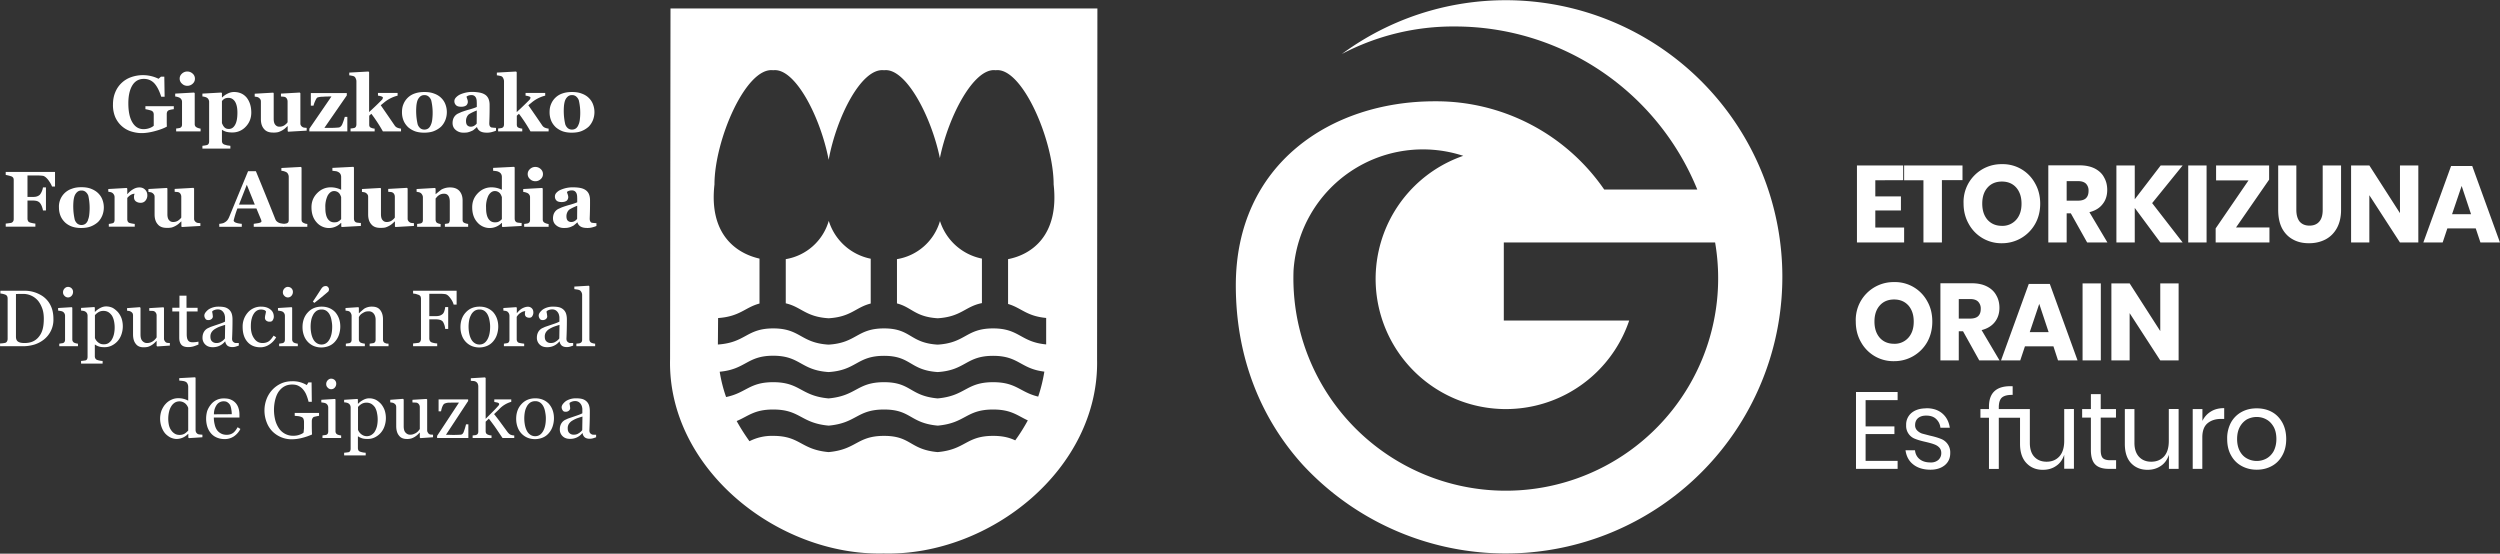 <?xml version="1.0" encoding="utf-8"?>
<svg xmlns="http://www.w3.org/2000/svg" viewBox="110.25 117.3 311.55 69">
  <rect x="110.25" y="117.3" width="311.55" height="69" fill="#333333" stroke="none"/>
  <style>
    path {
      fill: white;
    }
  </style>
  <g transform="matrix(1.33 0 0 -1.33 0 302.85)">
    <path d="M0 0v.76h-3.9v-7.2H0v.75h-3v2.51h2.7v.72H-3V0Zm2.7-.77c-.59 0-1.05-.14-1.4-.43a1.42 1.42 0 0 1-.5-1.14 1.29 1.29 0 0 1 .87-1.3c.25-.1.57-.19.98-.28.33-.08.59-.15.77-.22.19-.07.35-.16.48-.3.12-.12.19-.3.19-.51a.84.84 0 0 0-.27-.65 1.05 1.05 0 0 0-.74-.24c-.42 0-.76.1-1.02.31s-.4.5-.43.83H.74c.08-.57.32-1.02.74-1.34.41-.32.95-.48 1.6-.48.56 0 1.01.15 1.35.43.34.29.5.66.5 1.12a1.35 1.35 0 0 1-.9 1.35c-.25.1-.58.2-.99.29l-.76.2a1.2 1.2 0 0 0-.46.3.68.68 0 0 0-.18.5c0 .26.09.48.27.64.19.16.44.24.77.24.39 0 .7-.1.93-.32.23-.22.37-.5.4-.82h.88c-.08.55-.31 1-.69 1.33-.38.33-.88.5-1.5.5M10.78.48v.82C9.3 1.37 8.56.73 8.56-.61v-.23h-.8v-.81h.8v-4.8h.92v4.8h2.88v.81H9.48v.16c0 .43.1.74.28.91.2.18.53.27 1.02.26m4.83-1.33v-2.98c0-.63-.15-1.11-.45-1.45-.3-.33-.7-.5-1.2-.5-.49 0-.87.16-1.15.46-.28.3-.42.74-.42 1.3v3.17h-.92V-4.1c0-.78.2-1.38.6-1.8.4-.42.9-.63 1.54-.63.48 0 .9.12 1.25.37.36.24.6.59.75 1.04v-1.31h.91v5.6zm4.3-4.79c-.33 0-.55.07-.68.2s-.2.38-.2.74v3.05h1.43v.8h-1.43v1.4h-.92v-1.4h-.82v-.8h.82v-3.03c0-.64.14-1.1.42-1.37.27-.27.7-.4 1.26-.4h.68v.81zm5.5 4.8v-2.99c0-.63-.14-1.11-.44-1.45-.3-.33-.7-.5-1.21-.5-.48 0-.86.16-1.14.46-.28.3-.43.74-.43 1.3v3.17h-.9V-4.1c0-.78.19-1.38.58-1.8.4-.42.91-.63 1.55-.63.47 0 .89.12 1.25.37.36.24.6.59.75 1.04v-1.32h.91v5.61zm3.15-1.14v1.13h-.91v-5.6h.9v2.95c0 .62.17 1.06.5 1.33.33.27.75.4 1.27.4h.28v1.01c-.49 0-.9-.1-1.25-.32a2.06 2.06 0 0 1-.8-.9m5.1 1.2c-.53 0-1-.11-1.42-.34a2.5 2.5 0 0 1-1-1 3.12 3.12 0 0 1-.35-1.54c0-.58.12-1.1.36-1.52.24-.44.57-.77.99-1 .42-.23.89-.35 1.42-.35.53 0 1 .12 1.42.35.42.23.74.56.98 1 .24.43.36.94.36 1.52 0 .59-.12 1.1-.36 1.54-.24.43-.56.77-.98 1-.42.23-.9.34-1.42.34m0-.81c.33 0 .63-.08.9-.23.28-.15.5-.38.68-.69.17-.3.26-.69.26-1.15 0-.45-.1-.83-.26-1.14-.17-.3-.4-.53-.67-.68a1.88 1.88 0 0 0-.91-.23c-.33 0-.63.08-.91.23-.28.15-.5.37-.67.68-.17.31-.26.7-.26 1.14 0 .46.09.84.26 1.15.17.31.4.54.67.7.28.14.58.22.9.22" transform="translate(260.7 102.02)"></path>
    <path d="m0 0-2.6 7.17h-1.98L-7.18 0h1.81l.44 1.32h2.66L-1.83 0Zm-2.71 2.65h-1.78l.9 2.65zM-9.37 0h1.72v7.22h-1.72V2.75l-2.87 4.47h-1.71V0h1.71v4.43zm-5.92 1.33c.26.47.4 1.04.4 1.72v4.17h-1.72V3.05c0-.47-.1-.84-.32-1.09-.21-.25-.52-.38-.92-.38s-.7.13-.92.38c-.2.25-.31.62-.31 1.1v4.16h-1.7V3.05c0-.68.12-1.25.36-1.72.25-.47.6-.82 1.03-1.05.43-.24.93-.35 1.5-.35s1.08.12 1.53.35c.46.24.81.59 1.07 1.05M-26.64 0h5.04v1.41h-3.13l3.1 4.48v1.33h-4.97v-1.4h3.04l-3.08-4.5zm-2.57 0h1.72v7.22h-1.72zm-.52 0-2.86 3.69 2.86 3.53h-2.06l-2.43-3.17v3.17h-1.72V0h1.72v3.24l2.4-3.24Zm-7.05 0-1.69 2.84c.55.14.96.39 1.24.76.29.36.43.8.43 1.33 0 .45-.1.84-.3 1.18-.18.35-.48.62-.86.82-.4.2-.87.3-1.43.3h-2.93V0h1.72v2.73h.39L-38.68 0Zm-1.77 4.83c0-.3-.08-.52-.24-.68-.16-.15-.4-.23-.75-.23h-1.06v1.83h1.06c.34 0 .58-.08.75-.24a.91.91 0 0 0 .24-.68m-5.01-3.1c.32.56.48 1.2.48 1.9 0 .72-.16 1.35-.48 1.91a3.43 3.43 0 0 1-3.1 1.8 3.54 3.54 0 0 1-3.6-3.7c0-.71.17-1.35.49-1.91a3.47 3.47 0 0 1 3.1-1.8 3.55 3.55 0 0 1 3.11 1.8m-1.27 1.9c0-.63-.17-1.13-.5-1.5a1.7 1.7 0 0 0-1.34-.57c-.56 0-1 .19-1.34.56-.33.38-.5.88-.5 1.52s.17 1.14.5 1.51c.33.37.78.56 1.34.56s1.01-.19 1.34-.56c.33-.38.5-.88.5-1.51m-7.46 2.2h1.93v1.38h-5.47V5.83h1.81V0h1.73zm-3.63 0v1.38h-4.33V0h4.42v1.4h-2.7V3h2.4v1.32h-2.4v1.51z" transform="translate(317.14 116.79)"></path>
    <path d="M0 0v7.22h-1.72V2.75l-2.87 4.47H-6.3V0h1.71v4.43L-1.72 0Zm-9 0h1.71v7.22H-9zm-2.3 0h1.83l-2.6 7.17h-1.97L-16.64 0h1.8l.44 1.32h2.67zm-.88 2.65h-1.77l.89 2.65zM-16.78 0l-1.68 2.84c.54.14.95.39 1.24.76.28.36.43.8.43 1.33 0 .45-.1.84-.3 1.18-.19.35-.48.62-.87.82-.39.2-.86.3-1.42.3h-2.94V0h1.72v2.73h.4L-18.68 0Zm-1.76 4.83c0-.3-.08-.52-.24-.68-.16-.15-.41-.23-.75-.23h-1.07v1.83h1.07c.33 0 .58-.08.74-.24a.91.91 0 0 0 .25-.68m-5.01-3.1c.31.56.47 1.2.47 1.9 0 .72-.15 1.35-.47 1.91a3.43 3.43 0 0 1-3.11 1.8 3.54 3.54 0 0 1-3.59-3.7c0-.71.16-1.35.48-1.91a3.45 3.45 0 0 1 3.1-1.8 3.54 3.54 0 0 1 3.12 1.8m-1.27 1.9c0-.63-.17-1.13-.5-1.5a1.7 1.7 0 0 0-1.34-.57c-.56 0-1.01.19-1.34.56-.33.38-.5.88-.5 1.52s.17 1.14.5 1.51c.33.37.78.56 1.34.56s1-.19 1.34-.56c.33-.38.5-.88.5-1.51" transform="translate(287.03 105.74)"></path>
    <path d="M0 0a5.05 5.05 0 0 0-4.03-3.57v-4.15c1.38-.35 1.69-1.26 3.82-1.39C2-8.97 2.36-8 3.93-7.69v4.17A5.2 5.2 0 0 0 0 0" transform="translate(170.97 118.8)"></path>
    <path d="M0 0a5.06 5.06 0 0 0-4.03-3.59v-4.14C-2.56-8.07-2.17-9-.01-9.13 2.11-9 2.52-8.1 3.93-7.75v4.2A5.17 5.17 0 0 0 0 0" transform="translate(160.55 118.82)"></path>
    <path d="M0 0h-40l-.04-32.84c-.26-10.22 10.03-18.46 20.01-18.23 9.99-.25 20.22 7.96 20 18.18zm-7.7-40.47c-.51.24-1.11.42-2.07.42-2.56 0-2.56-1.28-5.2-1.52-2.63.24-2.47 1.52-5.02 1.52-2.56 0-2.56-1.28-5.2-1.52-2.63.24-2.63 1.52-5.19 1.52a4.62 4.62 0 0 1-2.22-.5c-.44.61-.84 1.24-1.2 1.89 1.1.46 1.64 1.08 3.42 1.08 2.56 0 2.56-1.27 5.2-1.51 2.63.24 2.63 1.51 5.19 1.51 2.55 0 2.4-1.27 5.03-1.51 2.63.24 2.63 1.51 5.19 1.51 1.7 0 2.27-.57 3.25-1.02-.35-.64-.74-1.27-1.18-1.87m2.15 4.1c-1.71.41-2.03 1.35-4.22 1.35-2.56 0-2.56-1.28-5.2-1.52-2.63.24-2.47 1.52-5.02 1.52-2.56 0-2.56-1.28-5.2-1.52-2.63.24-2.63 1.52-5.19 1.52-2.25 0-2.52-1-4.41-1.39-.27.76-.47 1.56-.6 2.37 2.46.23 2.55 1.5 5.01 1.5 2.56 0 2.56-1.36 5.2-1.53 2.63.17 2.63 1.52 5.19 1.52 2.55 0 2.4-1.35 5.03-1.52 2.63.17 2.63 1.52 5.19 1.52 2.42 0 2.55-1.21 4.8-1.48-.13-.8-.32-1.58-.58-2.35M-4.8-29v-2.48c-2.41.22-2.5 1.5-4.97 1.5-2.56 0-2.56-1.36-5.2-1.52-2.63.16-2.47 1.52-5.02 1.52-2.56 0-2.56-1.36-5.2-1.52-2.63.16-2.63 1.52-5.18 1.52-2.53 0-2.56-1.33-5.19-1.51l.02 2.48c2.07.15 2.52 1 3.88 1.36v4.21c-2.21.5-4.75 2.3-4.22 6.95 0 4.15 2.95 11.02 5.5 10.7 2.06.26 4.44-4.41 5.2-8.39.73 3.98 3.07 8.65 5.19 8.39 2.02.26 4.42-4.29 5.23-8.23.8 3.94 3.2 8.5 5.23 8.23 2.47.32 5.43-6.55 5.43-10.7.54-4.82-2.1-6.58-4.27-7v-4.2c1.24-.36 1.72-1.14 3.57-1.31" transform="translate(185.72 138.72)"></path>
    <path d="M0 0a2.62 2.62 0 0 1-.42-.08c-.1-.03-.16-.09-.2-.16a.55.55 0 0 1-.04-.23v-.6a11.28 11.28 0 0 1 .01-.56c-.24-.14-.6-.28-1.07-.41-.47-.13-.9-.2-1.3-.2-.37 0-.72.07-1.05.18A2.42 2.42 0 0 0-5.5-.71 2.9 2.9 0 0 0-5.7.43c0 .4.06.77.2 1.12a2.48 2.48 0 0 0 1.47 1.44 3.32 3.32 0 0 0 2.6-.14l.23.2h.31l.03-1.88h-.32c-.18.57-.4.99-.65 1.26-.26.27-.58.41-.98.41-.46 0-.82-.2-1.07-.6-.25-.41-.38-.97-.38-1.69 0-.75.12-1.35.37-1.77.25-.43.6-.65 1.06-.65.2 0 .4.04.56.1.17.06.3.14.39.22V-.5c0 .08-.02.16-.05.22a.4.4 0 0 1-.19.15 4.4 4.4 0 0 1-.54.13v.28H0Z" transform="translate(99.18 129.28)"></path>
    <path d="M0 0h-2.29v.27a2.76 2.76 0 0 1 .34.05.3.3 0 0 1 .16.12c.04.06.05.13.05.22v2.1c0 .1-.02.17-.06.23a.49.49 0 0 1-.14.15 1.26 1.26 0 0 1-.44.13v.27l1.77.1.06-.06V.71A.4.4 0 0 1-.5.49c.04-.06.1-.1.16-.13A1.18 1.18 0 0 1 0 .26Zm-.53 4.94a.61.61 0 0 0-.21-.47.72.72 0 0 0-.5-.2c-.2 0-.37.07-.5.2a.61.61 0 0 0-.22.47c0 .19.07.34.21.47.14.13.31.2.5.2.2 0 .37-.07.51-.2a.62.62 0 0 0 .21-.47" transform="translate(101.69 127.2)"></path>
    <path d="M0 0c0-.51-.17-.95-.51-1.31a1.69 1.69 0 0 0-1.3-.55c-.22 0-.41.03-.56.07-.14.05-.26.1-.35.17h-.03v-1.01c0-.09.01-.16.05-.23.04-.06.1-.1.16-.13l.28-.08.3-.04v-.26h-2.62v.26a4.16 4.16 0 0 1 .43.07c.08.03.13.08.16.14.03.06.04.14.04.22v3.7c0 .08-.03.15-.06.22a.44.44 0 0 1-.14.15.67.67 0 0 1-.2.08c-.07.02-.15.04-.23.04v.27l1.77.1.06-.05v-.4l.02-.01c.16.16.34.28.53.37.2.1.4.14.58.14.5 0 .9-.18 1.19-.53C-.15 1.04 0 .58 0 0m-1.3-.01c0 .18-.01.35-.04.52-.03.16-.07.3-.14.44a.84.84 0 0 1-.26.31.65.65 0 0 1-.4.12.74.74 0 0 1-.37-.08.86.86 0 0 1-.24-.22V-.97c.01-.05.04-.11.08-.19a.9.9 0 0 1 .12-.18.56.56 0 0 1 .2-.15.67.67 0 0 1 .26-.04c.24 0 .43.13.57.38.15.26.22.64.22 1.14" transform="translate(106.44 128.96)"></path>
    <path d="m0 0-1.73-.1-.05.05v.47h-.02L-2.04.2a1.9 1.9 0 0 0-.63-.34 1.87 1.87 0 0 0-.48-.04c-.37 0-.65.1-.84.33-.2.22-.3.53-.3.93V2.7c0 .1-.01.17-.05.23a.57.57 0 0 1-.14.15.45.45 0 0 1-.19.08l-.2.03v.27l1.74.1.04-.06V1.1c0-.25.05-.44.15-.55.1-.12.22-.18.39-.18s.32.04.46.13c.14.1.24.19.3.29v1.95a.5.5 0 0 1-.05.22.4.4 0 0 1-.13.16.43.43 0 0 1-.2.06l-.24.02v.27l1.76.1.06-.06V.7c0-.08.01-.16.05-.21A.43.43 0 0 1-.22.28L0 .26Z" transform="translate(111.63 127.27)"></path>
    <path d="M0 0h-3.56v.25l2.07 3.02c-.28 0-.54 0-.77-.02-.23 0-.41-.03-.55-.08-.04-.02-.1-.1-.18-.27a2.6 2.6 0 0 1-.18-.49h-.25v1.18h3.37v-.22L-2.15.33H-1.56a7.42 7.42 0 0 1 .7.03c.1 0 .18.04.24.1.06.05.1.12.14.2a5.33 5.33 0 0 1 .24.7H0Z" transform="translate(115.44 127.2)"></path>
    <path d="M0 0h-1.7a14.4 14.4 0 0 1-1.08 1.65l-.2-.18V.68c0-.09 0-.16.03-.21.02-.06.07-.1.15-.13a.96.96 0 0 1 .33-.08V0h-2.26v.27a2.8 2.8 0 0 1 .35.05c.07.03.13.07.15.12.03.06.05.13.05.22V4.7c0 .08-.02.16-.06.25a.4.4 0 0 1-.15.2.67.67 0 0 1-.2.06c-.1.02-.18.04-.26.04v.26l1.8.1.06-.06V1.81A31.5 31.5 0 0 1-1.85 2.9c.08.08.13.14.13.18l.02.08c0 .05-.04.08-.12.11-.07.03-.19.06-.34.08v.25h1.84v-.25a3.25 3.25 0 0 1-1.25-.63l-.33-.27A326.2 326.2 0 0 0-.6.56.55.55 0 0 1-.33.34C-.23.3-.11.27 0 .26Z" transform="translate(120.47 127.2)"></path>
    <path d="M0 0c.18-.17.32-.37.41-.6a2.05 2.05 0 0 0 0-1.51c-.1-.24-.23-.44-.4-.61-.2-.18-.43-.32-.69-.42-.26-.1-.57-.14-.9-.14-.3 0-.57.04-.82.12-.25.09-.47.22-.66.38-.18.17-.33.37-.43.6-.1.24-.16.5-.16.8 0 .3.04.55.14.78a1.74 1.74 0 0 0 1.08 1c.26.09.55.13.88.13.33 0 .63-.04.89-.14C-.4.3-.18.17 0 0m-.93-2.51c.06.13.1.3.12.5a5.13 5.13 0 0 1-.1 1.76.85.85 0 0 1-.25.36.58.58 0 0 1-.39.13.58.58 0 0 1-.4-.14.92.92 0 0 1-.25-.37c-.05-.14-.08-.3-.1-.48a5.63 5.63 0 0 1 .12-1.75.83.83 0 0 1 .24-.36.6.6 0 0 1 .4-.13c.14 0 .26.04.37.12.1.08.18.2.24.36" transform="translate(124.21 130.36)"></path>
    <path d="M0 0c-.1-.05-.23-.09-.38-.13-.14-.04-.3-.06-.46-.06-.3 0-.51.05-.65.14a.67.67 0 0 0-.29.38h-.02a2.5 2.5 0 0 0-.24-.21C-2.1.06-2.19 0-2.28-.03a1.9 1.9 0 0 0-.33-.12c-.1-.03-.25-.04-.44-.04-.28 0-.52.08-.72.25-.2.16-.3.38-.3.66 0 .15.03.29.07.4a.9.9 0 0 0 .44.48l.31.14c.22.08.48.17.79.25.3.09.52.16.66.23v.35l-.01.24c-.01.1-.03.18-.06.25a.48.48 0 0 1-.16.2.47.47 0 0 1-.29.07.7.7 0 0 1-.44-.14c0-.04.03-.12.06-.21.04-.1.06-.2.06-.3a.48.48 0 0 0-.13-.3.63.63 0 0 0-.19-.1.96.96 0 0 0-.32-.04c-.2 0-.36.04-.46.14a.5.5 0 0 0-.16.39c0 .13.06.25.17.36.1.1.23.2.39.27a2.86 2.86 0 0 0 1.08.23c.23 0 .44-.02.64-.05.2-.03.37-.08.53-.17.15-.08.27-.2.36-.37.08-.16.13-.37.13-.63A33.47 33.47 0 0 0-.63.71c0-.12.01-.2.04-.26A.31.31 0 0 1-.44.3 5.24 5.24 0 0 1 0 .26Zm-1.8 1.89a4.45 4.45 0 0 1-.73-.35.7.7 0 0 1-.2-.26.84.84 0 0 1-.08-.37c0-.19.04-.33.12-.41.09-.09.2-.13.32-.13a.6.6 0 0 1 .33.09c.09.05.16.12.23.2z" transform="translate(129.37 127.27)"></path>
    <path d="M0 0h-1.7a14.86 14.86 0 0 1-1.08 1.65l-.2-.18V.68a.5.5 0 0 1 .03-.21c.02-.06.07-.1.15-.13a.96.96 0 0 1 .33-.08V0h-2.26v.27a2.76 2.76 0 0 1 .34.05c.08.03.13.07.16.12.03.06.05.13.05.22V4.7c0 .08-.02.16-.06.25a.41.41 0 0 1-.15.2.67.67 0 0 1-.2.06c-.1.02-.18.04-.26.04v.26l1.8.1.06-.06V1.81A31.5 31.5 0 0 1-1.85 2.9c.08.08.13.14.13.18l.02.08c0 .05-.04.08-.12.11-.07.03-.19.06-.34.08v.25h1.84v-.25a3.18 3.18 0 0 1-1.25-.63l-.33-.27A207.57 207.57 0 0 0-.6.56.55.55 0 0 1-.33.34C-.23.3-.11.27 0 .26Z" transform="translate(134.3 127.2)"></path>
    <path d="M0 0c.18-.17.32-.37.41-.6a2.05 2.05 0 0 0 0-1.51c-.1-.24-.23-.44-.4-.61-.2-.18-.43-.32-.69-.42-.26-.1-.57-.14-.9-.14-.3 0-.57.04-.82.12-.25.09-.47.22-.66.38-.18.17-.33.37-.43.6-.1.24-.16.5-.16.8 0 .3.04.55.14.78a1.74 1.74 0 0 0 1.08 1c.26.09.55.13.88.13.33 0 .63-.04.89-.14C-.4.3-.18.17 0 0m-.93-2.51c.06.13.1.3.12.5a5.13 5.13 0 0 1-.1 1.76.85.85 0 0 1-.25.36.58.58 0 0 1-.39.13.58.58 0 0 1-.4-.14.92.92 0 0 1-.25-.37c-.05-.14-.08-.3-.1-.48a5.63 5.63 0 0 1 .12-1.75.83.83 0 0 1 .24-.36.6.6 0 0 1 .4-.13c.14 0 .26.04.37.12.1.08.18.2.24.36" transform="translate(138.04 130.36)"></path>
    <path d="M0 0h-.28c-.07.2-.2.41-.37.64-.18.22-.35.35-.5.37a4.48 4.48 0 0 1-.63.03h-.8V-.97h.51c.15 0 .27.01.38.05.1.03.2.09.28.17a1.48 1.48 0 0 1 .28.67h.28v-2.16h-.28c-.01.1-.05.24-.11.4a1.2 1.2 0 0 1-.17.3.63.63 0 0 1-.27.18c-.1.03-.24.05-.39.05h-.51V-3c0-.09.02-.16.05-.22.03-.07.1-.12.19-.15a2.99 2.99 0 0 1 .5-.1v-.29h-2.78v.29a13.74 13.74 0 0 1 .52.07c.09.04.15.09.18.15.04.06.05.13.05.23V.59c0 .09-.01.16-.04.22a.36.36 0 0 1-.19.15 3.56 3.56 0 0 1-.52.13v.28H0Z" transform="translate(88.05 122.03)"></path>
    <path d="M0 0c.18-.17.32-.37.41-.6a2.05 2.05 0 0 0 0-1.51c-.1-.24-.23-.44-.4-.61-.2-.18-.43-.32-.69-.42-.26-.1-.57-.14-.9-.14-.3 0-.57.04-.82.12a1.9 1.9 0 0 0-.66.38c-.18.17-.33.37-.43.6-.1.24-.16.5-.16.8A1.75 1.75 0 0 0-2.43.4c.26.1.55.14.88.14.33 0 .63-.04.89-.14C-.4.3-.18.17 0 0m-.93-2.51c.06.13.1.3.12.5A5.33 5.33 0 0 1-.9-.26a.85.85 0 0 1-.25.36.58.58 0 0 1-.39.13.58.58 0 0 1-.4-.14.93.93 0 0 1-.25-.37c-.05-.14-.08-.3-.1-.48a5.65 5.65 0 0 1 .12-1.75.83.83 0 0 1 .24-.36.6.6 0 0 1 .4-.13c.14 0 .26.04.37.12.1.08.18.2.24.36" transform="translate(92.07 121.43)"></path>
    <path d="M0 0a.74.74 0 0 0-.17-.48.55.55 0 0 0-.45-.21.74.74 0 0 0-.45.13c-.12.09-.18.22-.18.4 0 .08 0 .14.02.2l.03.12a.77.77 0 0 1-.35-.11 1.18 1.18 0 0 1-.33-.29v-1.99a.5.5 0 0 1 .04-.2c.03-.06.07-.1.14-.14a2.75 2.75 0 0 1 .52-.1v-.26h-2.43v.26a3.79 3.79 0 0 1 .34.06c.08.02.13.06.16.12s.04.13.04.22v2.1c0 .1-.02.17-.06.24a.55.55 0 0 1-.15.17.63.63 0 0 1-.16.07l-.22.04V.6l1.73.1.05-.06V.13h.02c.16.19.34.34.53.45.19.11.38.17.58.17.23 0 .4-.07.54-.21C-.07.4 0 .22 0 0" transform="translate(96.7 121.2)"></path>
    <path d="m0 0-1.73-.1-.05.05v.47h-.02L-2.04.2a1.9 1.9 0 0 0-.63-.34 1.87 1.87 0 0 0-.48-.04c-.37 0-.65.1-.84.33-.2.22-.3.53-.3.93V2.7c0 .1-.01.17-.05.23a.59.59 0 0 1-.14.15.47.47 0 0 1-.19.08l-.2.03v.27l1.74.1.04-.06V1.1c0-.25.05-.44.15-.55.1-.12.22-.18.39-.18s.32.04.46.13c.14.1.24.19.3.29v1.95a.5.5 0 0 1-.05.22.4.4 0 0 1-.13.16.43.43 0 0 1-.2.06l-.24.02v.27l1.76.1.06-.06V.7c0-.08.01-.16.05-.21A.43.43 0 0 1-.22.28L0 .26Z" transform="translate(101.67 118.34)"></path>
    <path d="M0 0h-2.8v.28l.46.07c.17.04.26.09.26.14a.4.4 0 0 1-.03.17l-.44 1.06h-1.78A9.55 9.55 0 0 1-4.68.6c0-.08.05-.14.17-.2.12-.05.31-.1.59-.12V0h-2.11v.28c.08 0 .17.02.27.04s.18.05.23.09c.1.05.19.13.26.21.06.08.12.18.17.3l.84 2.04.93 2.25h.73A337.1 337.1 0 0 0-.8.77.82.82 0 0 1-.7.57.76.76 0 0 1-.24.32L0 .28Zm-2.7 2.08-.75 1.86-.73-1.86Z" transform="translate(109.47 118.26)"></path>
    <path d="M0 0h-2.28v.27a2.58 2.58 0 0 1 .34.05c.08.03.13.07.16.12.03.06.04.13.04.22v4.01c0 .1-.02.18-.06.26a.44.44 0 0 1-.15.18 1.21 1.21 0 0 1-.48.14v.26l1.83.1.06-.06V.71c0-.1.01-.17.04-.22.04-.06.09-.1.16-.13L-.2.3A.93.93 0 0 1 0 .27Z" transform="translate(111.69 118.26)"></path>
    <path d="m0 0-1.79-.1-.05.05v.33h-.03a1.53 1.53 0 0 0-.47-.33 1.53 1.53 0 0 0-1.82.4c-.32.36-.47.83-.47 1.4 0 .52.17.95.53 1.32.35.36.78.55 1.28.55a2.22 2.22 0 0 0 .97-.23v1.19a.6.6 0 0 1-.05.25.46.46 0 0 1-.15.18.74.74 0 0 1-.28.12l-.34.04v.27l1.96.1.06-.06V.73c0-.1.01-.17.04-.24A.33.33 0 0 1-.46.34.68.68 0 0 1-.24.3c.1-.02.18-.02.24-.02Zm-1.85.65v2.04c-.01.06-.04.12-.07.19a.78.78 0 0 1-.12.19.65.65 0 0 1-.47.2c-.24 0-.44-.15-.6-.42a2.38 2.38 0 0 1-.22-1.15c0-.2.01-.38.04-.53.03-.16.07-.3.14-.43a.82.82 0 0 1 .27-.3.7.7 0 0 1 .4-.1c.15 0 .27.02.36.08.1.05.19.13.27.22" transform="translate(116.71 118.34)"></path>
    <path d="m0 0-1.73-.1-.05.05v.47h-.02L-2.04.2a1.9 1.9 0 0 0-.63-.34c-.11-.03-.27-.04-.48-.04-.37 0-.65.1-.84.33-.2.22-.3.53-.3.93V2.7c0 .1-.01.17-.05.23a.57.57 0 0 1-.14.15.47.47 0 0 1-.19.08l-.2.03v.27l1.74.1.04-.06V1.1c0-.25.05-.44.15-.55.1-.12.22-.18.39-.18s.32.04.46.13c.14.1.24.19.3.29v1.95a.5.5 0 0 1-.05.22.4.4 0 0 1-.14.16.42.42 0 0 1-.18.06 3.9 3.9 0 0 1-.25.02v.27l1.76.1.06-.06V.7c0-.08.01-.16.05-.21A.43.43 0 0 1-.22.28L0 .26Z" transform="translate(121.68 118.34)"></path>
    <path d="M0 0h-2.18v.27a5.06 5.06 0 0 1 .32.05c.05.03.08.06.1.12a.6.6 0 0 1 .04.22v1.7c0 .24-.05.43-.14.55-.09.13-.22.19-.4.19a.84.84 0 0 1-.52-.17.84.84 0 0 1-.16-.15l-.11-.13V.7c0-.09.01-.16.04-.21.02-.06.06-.1.11-.13a1.09 1.09 0 0 1 .32-.1V0h-2.2v.27a2.84 2.84 0 0 1 .34.05c.08.03.13.07.16.12.03.06.04.13.04.22v2.1c0 .08-.02.16-.06.23a.52.52 0 0 1-.15.18.6.6 0 0 1-.16.07l-.22.04v.26l1.72.1.06-.06v-.52h.01a30.02 30.02 0 0 0 .52.42 1.66 1.66 0 0 0 .82.21c.39 0 .68-.11.88-.33.2-.23.3-.52.3-.9V.7c0-.09 0-.16.03-.21.03-.06.08-.1.15-.13A1.28 1.28 0 0 1 0 .27Z" transform="translate(126.76 118.26)"></path>
    <path d="m0 0-1.79-.1-.05.05v.33h-.03a1.53 1.53 0 0 0-.47-.33 1.53 1.53 0 0 0-1.82.4c-.32.36-.47.83-.47 1.4 0 .52.17.95.53 1.32.35.36.78.55 1.28.55a2.22 2.22 0 0 0 .97-.23v1.19a.6.6 0 0 1-.05.25.47.47 0 0 1-.15.18.74.74 0 0 1-.28.12 3 3 0 0 1-.34.04v.27l1.96.1.06-.06V.73c0-.1.01-.17.04-.24A.33.33 0 0 1-.46.34.69.69 0 0 1-.24.3c.1-.02.18-.02.24-.02Zm-1.85.65v2.04c-.01.06-.04.12-.07.19a.78.78 0 0 1-.12.19.65.65 0 0 1-.47.2c-.24 0-.44-.15-.6-.42a2.38 2.38 0 0 1-.22-1.15c0-.2.01-.38.04-.53.03-.16.07-.3.14-.43a.82.82 0 0 1 .27-.3.7.7 0 0 1 .4-.1c.15 0 .27.02.36.08.1.05.19.13.27.22" transform="translate(131.77 118.34)"></path>
    <path d="M0 0h-2.29v.27a2.76 2.76 0 0 1 .34.05.3.3 0 0 1 .16.12c.04.06.05.13.05.22v2.1c0 .1-.02.17-.06.23a.49.49 0 0 1-.14.15 1.26 1.26 0 0 1-.44.13v.27l1.77.1.06-.06V.71A.4.4 0 0 1-.5.49c.04-.06.1-.1.16-.13A1.18 1.18 0 0 1 0 .26Zm-.53 4.94a.61.61 0 0 0-.21-.47.72.72 0 0 0-.5-.2c-.2 0-.37.07-.5.2a.61.61 0 0 0-.22.47c0 .19.07.34.21.47.14.13.31.2.5.2.2 0 .37-.07.51-.2a.62.62 0 0 0 .21-.47" transform="translate(134.3 118.26)"></path>
    <path d="M0 0c-.1-.05-.23-.09-.38-.13-.14-.04-.3-.06-.46-.06-.3 0-.51.05-.65.14a.67.67 0 0 0-.29.38h-.02a2.5 2.5 0 0 0-.24-.21C-2.1.06-2.19 0-2.28-.03c-.11-.06-.22-.1-.33-.12-.1-.03-.25-.04-.44-.04-.28 0-.52.08-.72.25-.2.16-.3.38-.3.66 0 .15.03.29.07.4a.9.9 0 0 0 .44.48l.31.14c.22.08.48.17.79.25.3.09.52.16.66.23v.35l-.01.24c-.01.1-.03.18-.06.25a.5.5 0 0 1-.16.2.47.47 0 0 1-.29.07.7.7 0 0 1-.44-.14c0-.04.03-.12.06-.21.04-.1.06-.2.06-.3a.48.48 0 0 0-.13-.3.63.63 0 0 0-.19-.1.96.96 0 0 0-.32-.04c-.2 0-.36.04-.46.14a.5.5 0 0 0-.15.38c0 .14.05.26.16.37.1.1.23.2.39.26a2.79 2.79 0 0 0 1.08.23c.23 0 .44-.01.64-.04s.37-.08.53-.17c.15-.09.27-.2.36-.37.08-.16.13-.37.13-.63A33.47 33.47 0 0 0-.63.71c0-.12.01-.2.04-.26A.31.31 0 0 1-.44.3 5.24 5.24 0 0 1 0 .26Zm-1.8 1.89a4.45 4.45 0 0 1-.73-.35.7.7 0 0 1-.2-.26.85.85 0 0 1-.08-.37c0-.19.04-.33.12-.41.09-.09.2-.13.32-.13a.6.6 0 0 1 .33.09c.09.05.16.12.23.2z" transform="translate(138.78 118.34)"></path>
    <path d="M0 0a2.36 2.36 0 0 0-.9-1.95 2.8 2.8 0 0 0-.9-.47c-.34-.1-.69-.15-1.04-.15H-5v.26a2.57 2.57 0 0 1 .5.06c.08.04.13.08.16.15.03.06.05.13.05.22v3.76c0 .08-.01.16-.04.22a.31.31 0 0 1-.17.16 1.69 1.69 0 0 1-.47.11v.26h2.27A3.04 3.04 0 0 0-.98 2.1c.3-.22.55-.5.72-.86C-.09.9 0 .48 0 0m-.9 0c0 .35-.04.67-.14.95-.1.28-.23.53-.4.74a1.81 1.81 0 0 1-1.45.64 10.8 10.8 0 0 1-.62-.01v-4c0-.22.07-.38.2-.46.13-.09.33-.13.6-.13.3 0 .58.05.81.16.23.11.42.27.56.46.16.2.27.44.34.71.07.27.1.59.1.94" transform="translate(87.9 109.64)"></path>
    <path d="M0 0h-1.75v.24a29.59 29.59 0 0 0 .33.05c.07.02.12.06.16.11.03.06.05.13.05.22v2.23a.45.45 0 0 1-.2.38.7.7 0 0 1-.2.07l-.25.04v.24l1.28.08.05-.05V.66c0-.08.01-.16.05-.21A.3.3 0 0 1-.33.32 1.21 1.21 0 0 1 0 .24Zm-.46 5.09a.54.54 0 0 0-.14-.37.44.44 0 0 0-.66 0c-.1.1-.14.2-.14.34 0 .13.05.25.14.35.1.1.2.15.33.15s.25-.05.34-.14c.09-.1.13-.2.13-.33" transform="translate(90.2 107.07)"></path>
    <path d="M0 0c.14-.17.26-.37.34-.6A2.35 2.35 0 0 0 .3-2.15a1.78 1.78 0 0 0-.93-1c-.2-.09-.4-.13-.63-.13-.22 0-.4.02-.54.07s-.25.1-.34.17h-.03v-1.09c0-.08.02-.16.06-.22a.3.3 0 0 1 .15-.12 1.75 1.75 0 0 1 .52-.1v-.25h-2.02v.25a6.76 6.76 0 0 1 .41.05c.08.02.13.07.16.13a.5.5 0 0 1 .04.21v3.85c0 .08-.02.15-.05.22a.46.46 0 0 1-.15.16.5.5 0 0 1-.18.07 1.9 1.9 0 0 1-.23.03V.4l1.23.08.06-.04v-.4l.02-.01c.13.14.29.26.48.36.19.1.37.15.56.15.22 0 .43-.05.62-.14C-.3.29-.14.15 0 0m-.6-2.6c.1.15.17.33.22.53A2.94 2.94 0 0 1-.37-.85c-.04.2-.1.35-.18.5-.09.14-.2.25-.33.34a.87.87 0 0 1-.49.13.86.86 0 0 1-.46-.12 1.42 1.42 0 0 1-.33-.28v-2.14a.95.95 0 0 1 .52-.54c.1-.04.2-.05.33-.05a.8.8 0 0 1 .4.1c.12.08.23.18.31.3" transform="translate(93.95 110.26)"></path>
    <path d="m0 0-1.18-.08-.06.05v.46h-.02a7.48 7.48 0 0 0-.2-.2 1.59 1.59 0 0 0-.57-.34c-.1-.03-.25-.05-.43-.05-.32 0-.57.1-.73.32-.17.2-.26.5-.26.9V2.8c0 .08-.01.16-.04.22a.47.47 0 0 1-.15.15.47.47 0 0 1-.17.07l-.2.03v.24l1.2.09.06-.06v-2.5c0-.27.05-.47.17-.6.12-.13.26-.2.42-.2a.97.97 0 0 1 .63.21 1.3 1.3 0 0 1 .29.32v2.05a.44.44 0 0 1-.2.38.4.4 0 0 1-.2.05l-.29.01v.25l1.32.08.06-.05V.67c0-.08.01-.15.05-.2C-.47.4-.42.34-.36.3c.04-.03.1-.04.16-.05L0 .24Z" transform="translate(98.81 107.13)"></path>
    <path d="M0 0a5.73 5.73 0 0 0-.45-.17 1.74 1.74 0 0 0-.52-.07c-.3 0-.52.08-.64.23-.13.16-.19.37-.19.65V3.1h-.65v.35h.67v1.13h.66V3.44h1.04V3.1H-1.1V1.07c0-.15 0-.28.02-.38.01-.1.04-.19.08-.26.04-.08.1-.13.17-.17A.75.75 0 0 1-.52.21 2.85 2.85 0 0 1 0 .27z" transform="translate(101.49 107.23)"></path>
    <path d="M0 0a5.35 5.35 0 0 0-.3-.1 1.07 1.07 0 0 0-.3-.04c-.19 0-.34.04-.46.13a.63.63 0 0 0-.21.4h-.02a1.43 1.43 0 0 0-1.17-.54c-.28 0-.5.08-.67.24a.86.86 0 0 0-.27.66c0 .13.02.26.06.37a.9.9 0 0 0 .42.5l.28.13.67.23c.34.11.57.2.68.27v.36c0 .03 0 .1-.02.18a.75.75 0 0 1-.3.5.62.62 0 0 1-.37.1.85.85 0 0 1-.31-.06.58.58 0 0 1-.2-.12c0-.05 0-.12.03-.22l.03-.26a.31.31 0 0 0-.11-.23.45.45 0 0 0-.32-.11c-.13 0-.22.04-.27.13a.52.52 0 0 0-.1.29c0 .11.05.22.13.32s.18.2.3.28a1.73 1.73 0 0 0 .87.24c.2 0 .38-.01.53-.04a1 1 0 0 0 .42-.18c.13-.1.22-.21.29-.37.06-.15.1-.35.1-.6A36.26 36.26 0 0 0-.63.65c0-.1.02-.18.05-.23A.4.4 0 0 1-.42.28c.04-.03.1-.04.18-.04H0Zm-1.28 1.94a7.8 7.8 0 0 1-.55-.18c-.15-.06-.3-.14-.43-.22a.98.98 0 0 1-.3-.3.75.75 0 0 1-.1-.4c0-.2.05-.36.16-.45.1-.1.24-.15.4-.15.18 0 .33.04.46.13.14.08.25.18.34.3z" transform="translate(105.27 107.13)"></path>
    <path d="M0 0c-.52 0-.93.17-1.23.52-.3.35-.44.81-.44 1.4a1.97 1.97 0 0 0 .47 1.32 1.62 1.62 0 0 0 1.25.57c.35 0 .64-.08.86-.25.23-.17.34-.4.34-.7a.6.6 0 0 0-.1-.32C1.1 2.44 1 2.4.88 2.4a.48.48 0 0 0-.34.1.33.33 0 0 0-.12.25c0 .11.02.23.05.34l.05.26a.33.33 0 0 1-.2.15 1 1 0 0 1-.28.04.78.78 0 0 1-.33-.08.87.87 0 0 1-.31-.28 1.48 1.48 0 0 1-.22-.5c-.06-.2-.08-.45-.08-.74 0-.45.1-.82.3-1.1.2-.3.46-.44.8-.44.23 0 .43.06.59.17.16.12.3.3.44.52l.24-.15A1.9 1.9 0 0 0 .82.25 1.5 1.5 0 0 0 0 0" transform="translate(107.3 106.97)"></path>
    <path d="M0 0h-1.75v.24a29.59 29.59 0 0 0 .33.05c.07.02.12.06.16.11.03.06.05.13.05.22v2.23a.45.45 0 0 1-.2.38.7.7 0 0 1-.2.07l-.25.04v.24l1.28.08.05-.05V.66c0-.08.01-.16.05-.21A.3.3 0 0 1-.33.32 1.25 1.25 0 0 1 0 .24Zm-.46 5.09a.54.54 0 0 0-.14-.37.44.44 0 0 0-.66 0c-.1.1-.14.2-.14.34 0 .13.05.25.14.35.1.1.2.15.32.15.14 0 .26-.05.35-.14.09-.1.13-.2.13-.33" transform="translate(110.8 107.07)"></path>
    <path d="M0 0c0-.25-.04-.5-.12-.75-.08-.25-.2-.45-.35-.63-.17-.2-.36-.34-.58-.43a1.9 1.9 0 0 0-1.41-.02 1.67 1.67 0 0 0-.94.98c-.09.24-.14.5-.14.8 0 .56.17 1.03.5 1.38.33.36.76.54 1.3.54.5 0 .92-.17 1.25-.5C-.17 1.01 0 .56 0 0m-.76 0c0 .18-.02.37-.06.57-.03.2-.09.38-.16.52a1 1 0 0 1-.3.37.77.77 0 0 1-.48.14.83.83 0 0 1-.48-.14c-.13-.1-.24-.22-.32-.39a1.7 1.7 0 0 1-.17-.5 3.35 3.35 0 0 1 .01-1.21c.04-.2.1-.38.18-.53.08-.16.19-.28.32-.37a.8.8 0 0 1 .46-.14c.31 0 .55.15.73.45.18.3.27.7.27 1.22m-.3 3.52c0-.1-.02-.17-.07-.23a27.73 27.73 0 0 0-1.3-1.06l-.14.12a56.69 56.69 0 0 1 .74 1.13c.08.13.15.21.22.26.07.04.15.07.25.07.08 0 .16-.03.21-.1a.28.28 0 0 0 .09-.19" transform="translate(114.78 108.91)"></path>
    <path d="M0 0h-1.77v.24a12.9 12.9 0 0 0 .35.05c.07.02.12.06.16.11.03.06.05.13.05.22v1.86c0 .25-.07.45-.19.59a.56.56 0 0 1-.44.2c-.13 0-.25-.01-.36-.05-.1-.04-.2-.1-.28-.15a.82.82 0 0 1-.2-.18 1.64 1.64 0 0 1-.1-.16V.65c0-.08.02-.15.05-.2.03-.06.09-.1.15-.13l.17-.05.19-.03V0H-4v.24a39.45 39.45 0 0 0 .33.05c.07.02.12.06.16.11.03.06.05.13.05.22v2.23a.5.5 0 0 1-.06.23.46.46 0 0 1-.14.17.51.51 0 0 1-.17.06l-.2.03v.24l1.2.08.05-.05V3.1h.02a11.16 11.16 0 0 0 .47.41 1.32 1.32 0 0 0 .74.2c.35 0 .6-.1.77-.32.17-.22.26-.5.26-.86V.65c0-.09.01-.16.04-.21A.3.3 0 0 1-.33.3l.15-.05L0 .24Z" transform="translate(119.3 107.07)"></path>
    <path d="M0 0h-.28C-.33.2-.43.4-.6.62c-.16.22-.32.34-.46.36a3.35 3.35 0 0 1-.63.03h-.87v-2.09h.6c.18 0 .32.02.42.06.1.04.19.1.26.17.05.06.1.14.13.25.04.12.07.24.08.37h.28v-2.05h-.28a1.58 1.58 0 0 1-.21.67.55.55 0 0 1-.28.18c-.11.03-.24.05-.4.05h-.6v-1.79c0-.08.02-.15.05-.22a.35.35 0 0 1 .17-.15 1.96 1.96 0 0 1 .52-.1v-.26h-2.26v.26a14.92 14.92 0 0 1 .53.06.3.3 0 0 1 .16.15c.03.06.05.13.05.22V.55c0 .08-.02.15-.04.21-.03.06-.09.11-.17.15l-.27.09-.26.04v.26H0z" transform="translate(125.68 110.97)"></path>
    <path d="M0 0c0-.25-.04-.5-.12-.75-.08-.25-.2-.45-.35-.63-.17-.2-.36-.34-.58-.43a1.9 1.9 0 0 0-1.41-.02 1.67 1.67 0 0 0-.94.98c-.09.24-.14.5-.14.8 0 .56.17 1.03.5 1.38.33.36.76.54 1.3.54.5 0 .92-.17 1.25-.5C-.17 1.01 0 .56 0 0m-.76 0c0 .18-.02.37-.06.57-.03.2-.09.38-.16.52a1 1 0 0 1-.3.37.77.77 0 0 1-.48.14.83.83 0 0 1-.48-.14c-.13-.1-.24-.22-.32-.39a1.7 1.7 0 0 1-.17-.5 3.35 3.35 0 0 1 .01-1.21c.04-.2.1-.38.18-.53.08-.16.19-.28.32-.37a.8.8 0 0 1 .46-.14c.31 0 .55.15.73.45.18.3.27.7.27 1.22" transform="translate(129.58 108.91)"></path>
    <path d="M0 0a.6.6 0 0 0-.1-.33c-.05-.1-.15-.15-.27-.15-.14 0-.25.04-.32.1a.33.33 0 0 0-.1.24v.15c.02.04.02.09.03.13a.81.81 0 0 1-.4-.14c-.16-.09-.29-.22-.4-.4v-2.1a.4.4 0 0 1 .05-.2.3.3 0 0 1 .16-.13 3.92 3.92 0 0 1 .49-.08v-.24h-1.9v.24a29.59 29.59 0 0 0 .32.05c.07.02.12.06.15.11a.4.4 0 0 1 .05.22V-.3a.5.5 0 0 1-.2.4.53.53 0 0 1-.16.06l-.21.03v.24l1.2.08.06-.05v-.51h.01c.16.2.32.35.5.45.2.1.37.15.52.15A.5.5 0 0 0-.14.4C-.04.3 0 .17 0 0" transform="translate(132.87 110.22)"></path>
    <path d="M0 0a5.35 5.35 0 0 0-.3-.1 1.07 1.07 0 0 0-.3-.04c-.19 0-.34.04-.46.13a.63.63 0 0 0-.21.4h-.02a1.43 1.43 0 0 0-1.17-.54c-.28 0-.5.08-.67.24a.86.86 0 0 0-.27.66c0 .13.02.26.06.37a.9.9 0 0 0 .42.5l.28.13.67.23c.34.11.57.2.68.27v.36c0 .03 0 .1-.02.18a.75.75 0 0 1-.3.5.62.62 0 0 1-.37.1.85.85 0 0 1-.31-.06.58.58 0 0 1-.2-.12c0-.05 0-.12.03-.22l.03-.26a.31.31 0 0 0-.11-.23.45.45 0 0 0-.32-.11c-.13 0-.22.04-.27.13a.52.52 0 0 0-.1.29c0 .11.05.22.13.32s.18.2.3.28a1.73 1.73 0 0 0 .87.24c.2 0 .38-.01.53-.04a1 1 0 0 0 .42-.18c.13-.1.22-.21.29-.37.06-.15.1-.35.1-.6A36.26 36.26 0 0 0-.63.65c0-.1.02-.18.05-.23A.4.4 0 0 1-.42.28c.04-.03.1-.04.18-.04H0Zm-1.28 1.94a7.8 7.8 0 0 1-.55-.18c-.15-.06-.3-.14-.43-.22a.98.98 0 0 1-.3-.3.75.75 0 0 1-.1-.4c0-.2.05-.36.16-.45.1-.1.24-.15.4-.15.18 0 .33.04.46.13.14.08.25.18.34.3z" transform="translate(136.6 107.13)"></path>
    <path d="M0 0h-1.76v.24l.18.02c.06 0 .11.01.15.03.07.02.12.06.16.11a.4.4 0 0 1 .05.22V4.8a.55.55 0 0 1-.2.43.77.77 0 0 1-.25.08l-.28.04v.24l1.36.08.05-.06V.66c0-.08.02-.16.05-.21A.3.3 0 0 1-.34.32 1.1 1.1 0 0 1 0 .24Z" transform="translate(138.66 107.07)"></path>
    <path d="m0 0-1.26-.08-.06.05v.34h-.03A1.5 1.5 0 0 0-2.4-.16c-.2 0-.4.05-.6.14-.18.1-.35.22-.5.39-.14.17-.25.37-.33.6a2.31 2.31 0 0 0 0 1.54c.1.23.22.44.38.61.15.17.33.3.55.4.21.1.43.14.66.14a1.94 1.94 0 0 0 .91-.23v1.26c0 .1-.01.2-.05.28a.43.43 0 0 1-.14.2.72.72 0 0 1-.28.1 3.4 3.4 0 0 1-.37.04v.23l1.48.08.05-.05V.68c0-.08.02-.16.05-.22A.43.43 0 0 1-.44.31a.46.46 0 0 1 .2-.05L0 .24Zm-1.33.64v2.11a.97.97 0 0 1-.26.4.85.85 0 0 1-.99.1 1.07 1.07 0 0 1-.32-.32 1.68 1.68 0 0 1-.22-.52 2.88 2.88 0 0 1-.02-1.26c.04-.17.1-.33.2-.47.09-.14.2-.25.33-.33.13-.09.29-.13.47-.13.2 0 .36.05.49.13.13.09.23.18.32.28" transform="translate(101.86 98.54)"></path>
    <path d="M0 0a1.85 1.85 0 0 0-.6-.69 1.53 1.53 0 0 0-.89-.26c-.29 0-.54.06-.76.16-.22.1-.4.24-.54.42-.14.17-.25.38-.32.61a2.6 2.6 0 0 0 0 1.44c.08.22.2.43.34.6a1.5 1.5 0 0 0 1.21.58c.26 0 .5-.03.68-.12.19-.08.34-.2.46-.34.11-.13.2-.3.25-.48.06-.19.08-.39.08-.6v-.25h-2.4c0-.24.03-.45.08-.65.04-.19.11-.36.2-.5.1-.15.23-.26.38-.34.16-.09.34-.13.55-.13.22 0 .4.05.57.16.15.1.3.28.45.55zm-.81 1.38c0 .14-.01.28-.04.44-.02.15-.06.28-.1.39a.74.74 0 0 1-.24.27c-.1.08-.22.11-.38.11a.79.79 0 0 1-.64-.32 1.49 1.49 0 0 1-.27-.9z" transform="translate(105.42 99.32)"></path>
    <path d="M0 0a6.45 6.45 0 0 1-.48-.1.32.32 0 0 1-.15-.16.58.58 0 0 1-.05-.23v-.4a18.73 18.73 0 0 1 .02-.86 5.5 5.5 0 0 0-.97-.33 4 4 0 0 0-.95-.12 2.54 2.54 0 0 0-1.77.72c-.23.23-.42.51-.55.85a3.04 3.04 0 0 0-.01 2.22 2.62 2.62 0 0 0 1.38 1.45c.32.14.67.2 1.03.2a2.51 2.51 0 0 0 1.35-.36l.15.25h.3l.02-1.82h-.3c-.05.2-.11.4-.19.6-.07.19-.17.36-.29.51-.12.16-.27.28-.44.37-.17.1-.38.14-.62.14-.26 0-.5-.05-.7-.16-.2-.1-.38-.26-.54-.47-.15-.2-.26-.46-.34-.76a3.95 3.95 0 0 1 0-1.96c.08-.29.2-.54.34-.75a1.58 1.58 0 0 1 1.34-.7c.22 0 .42.03.6.1.18.06.3.13.37.2l.04.39V-.57c0 .1-.02.2-.05.28a.3.3 0 0 1-.17.17 1.2 1.2 0 0 1-.33.09l-.32.03v.27H0z" transform="translate(112.79 100.55)"></path>
    <path d="M0 0h-1.75v.24a29.59 29.59 0 0 0 .33.05c.07.02.12.06.16.11.03.06.05.13.05.22v2.23a.45.45 0 0 1-.2.38.7.7 0 0 1-.2.07l-.25.04v.24l1.28.08.05-.05V.66c0-.08.01-.16.05-.21.03-.06.08-.1.15-.13A1.2 1.2 0 0 1 0 .24Zm-.46 5.09a.54.54 0 0 0-.14-.37.44.44 0 0 0-.66 0c-.1.1-.14.2-.14.34 0 .13.05.25.14.35.1.1.2.15.32.15.14 0 .26-.05.35-.14.09-.1.13-.2.13-.33" transform="translate(114.86 98.47)"></path>
    <path d="M0 0c.14-.17.26-.37.34-.6A2.35 2.35 0 0 0 .3-2.15a1.78 1.78 0 0 0-.93-1c-.2-.09-.4-.13-.63-.13-.22 0-.4.02-.54.07s-.25.1-.34.17h-.03v-1.09c0-.08.02-.16.05-.22a.3.3 0 0 1 .16-.12 1.75 1.75 0 0 1 .52-.1v-.25h-2.02v.25a6.76 6.76 0 0 1 .41.05c.08.02.13.07.16.13a.5.5 0 0 1 .04.21v3.85c0 .08-.02.15-.05.22a.46.46 0 0 1-.15.16.5.5 0 0 1-.18.07c-.08.02-.15.03-.23.03v.24l1.23.08.06-.04v-.4l.02-.01c.13.14.29.26.48.36.19.1.37.15.56.15.22 0 .43-.05.62-.14C-.3.29-.14.15 0 0m-.6-2.6c.1.15.17.33.22.53a2.94 2.94 0 0 1 0 1.22c-.03.2-.1.35-.17.5-.09.14-.2.25-.33.34a.87.87 0 0 1-.49.13.86.86 0 0 1-.46-.12 1.42 1.42 0 0 1-.33-.28v-2.14a.95.95 0 0 1 .52-.54.83.83 0 0 1 .72.05c.13.08.24.18.32.3" transform="translate(118.6 101.66)"></path>
    <path d="m0 0-1.18-.08-.06.05v.46h-.02a7.48 7.48 0 0 0-.2-.2 1.6 1.6 0 0 0-.57-.34 1.4 1.4 0 0 0-.43-.05c-.32 0-.57.1-.73.32-.17.2-.26.5-.26.9V2.8c0 .08-.01.16-.04.22a.47.47 0 0 1-.15.15.46.46 0 0 1-.17.07l-.2.03v.24l1.2.09.06-.06v-2.5c0-.27.05-.47.17-.6.12-.13.26-.2.42-.2.14 0 .26.02.36.07a1.02 1.02 0 0 1 .44.3l.12.16v2.05a.44.44 0 0 1-.2.38.41.41 0 0 1-.2.05l-.29.01v.25l1.32.08.06-.05V.67c0-.08.01-.15.05-.2C-.47.4-.42.34-.36.3c.04-.03.1-.04.16-.05L0 .24Z" transform="translate(123.47 98.54)"></path>
    <path d="M0 0h-2.93v.2l2.05 3.12h-.5l-.5-.01a1 1 0 0 1-.33-.08c-.07-.02-.14-.1-.2-.23-.06-.12-.11-.29-.15-.5h-.23v1.12h2.77v-.15L-2.1.3h.29l.34-.01a10.87 10.87 0 0 1 .72.02c.1 0 .17.04.22.1.05.06.09.13.11.21a5.02 5.02 0 0 1 .2.66H0z" transform="translate(126.78 98.47)"></path>
    <path d="M0 0h-1.1l-.6.89a19 19 0 0 1-.68.92l-.3-.28V.67c0-.09.01-.16.04-.22.04-.06.09-.1.16-.13a.95.95 0 0 1 .35-.08V0H-3.9v.24l.18.02c.06 0 .1.01.15.03.07.02.12.06.15.11a.4.4 0 0 1 .05.22v4.2c0 .1-.02.18-.05.26a.44.44 0 0 1-.15.18.49.49 0 0 1-.24.08l-.26.02v.24l1.33.08.06-.06V1.8l.61.61a12.01 12.01 0 0 1 .63.67l.03.09c0 .06-.05.11-.16.15l-.3.06v.24h1.59v-.23a2.47 2.47 0 0 1-1.16-.72l-.45-.43c.2-.25.43-.54.68-.89L-.66.6c.1-.14.2-.23.29-.28A.97.97 0 0 1 0 .24Z" transform="translate(131.08 98.47)"></path>
    <path d="M0 0c0-.25-.04-.5-.12-.75-.08-.25-.2-.45-.35-.63-.17-.2-.36-.34-.58-.43a1.9 1.9 0 0 0-1.41-.02 1.67 1.67 0 0 0-.94.98c-.09.24-.14.5-.14.8 0 .56.17 1.03.5 1.38.33.36.76.54 1.3.54.5 0 .92-.17 1.25-.5C-.17 1.01 0 .56 0 0m-.76 0c0 .18-.02.37-.06.57-.03.2-.09.38-.16.52a1 1 0 0 1-.3.37.77.77 0 0 1-.48.14.83.83 0 0 1-.48-.14c-.13-.1-.24-.22-.32-.39a1.7 1.7 0 0 1-.17-.5 3.36 3.36 0 0 1 .01-1.21c.04-.2.1-.38.18-.53.08-.16.19-.28.32-.37a.8.8 0 0 1 .46-.14c.31 0 .55.15.73.45.18.3.27.7.27 1.22" transform="translate(134.8 100.32)"></path>
    <path d="M0 0a5.35 5.35 0 0 0-.3-.1 1.07 1.07 0 0 0-.3-.04c-.19 0-.34.04-.46.13a.63.63 0 0 0-.21.4h-.02a1.43 1.43 0 0 0-1.17-.54c-.28 0-.5.08-.67.24a.86.86 0 0 0-.27.66c0 .13.02.26.06.37a.9.9 0 0 0 .42.5l.28.13.67.23c.34.11.57.2.68.27v.36c0 .03 0 .1-.02.18a.75.75 0 0 1-.3.5.62.62 0 0 1-.37.1.85.85 0 0 1-.31-.06.58.58 0 0 1-.2-.12c0-.05 0-.12.03-.22l.03-.26a.31.31 0 0 0-.11-.23.45.45 0 0 0-.32-.11c-.13 0-.22.04-.27.13a.52.52 0 0 0-.1.29c0 .11.05.22.13.32s.18.2.3.28a1.73 1.73 0 0 0 .87.24c.2 0 .38-.01.53-.04a1 1 0 0 0 .42-.18c.13-.1.22-.21.29-.37.06-.15.1-.35.1-.6A36.26 36.26 0 0 0-.63.65c0-.1.02-.18.05-.23A.4.4 0 0 1-.42.28c.04-.03.1-.04.18-.04H0Zm-1.28 1.94a7.8 7.8 0 0 1-.55-.18c-.15-.06-.3-.14-.43-.22a.98.98 0 0 1-.3-.3.75.75 0 0 1-.1-.4c0-.2.05-.36.16-.45.1-.1.24-.15.4-.15.18 0 .33.04.46.13.14.08.25.18.34.3z" transform="translate(138.75 98.54)"></path>
    <path d="M0 0a25.92 25.92 0 0 1-41.28 20.88 22.4 22.4 0 0 0 10.61 2.58A24.51 24.51 0 0 0-7.97 8.18h-8.72a19.11 19.11 0 0 1-15.89 8.27c-9.71 0-18.63-5.88-18.63-17.25 0-6.96 2.49-12.65 6.3-16.84A25.92 25.92 0 0 1 0 0m-6.3 3.22A19.9 19.9 0 1 0-45.8.63a12.15 12.15 0 0 0 15.9 10.71A12.2 12.2 0 1 1-14.35-4.09H-26.1v7.31h19.27z" transform="translate(249.9 113.57)"></path>
  </g>
</svg>
